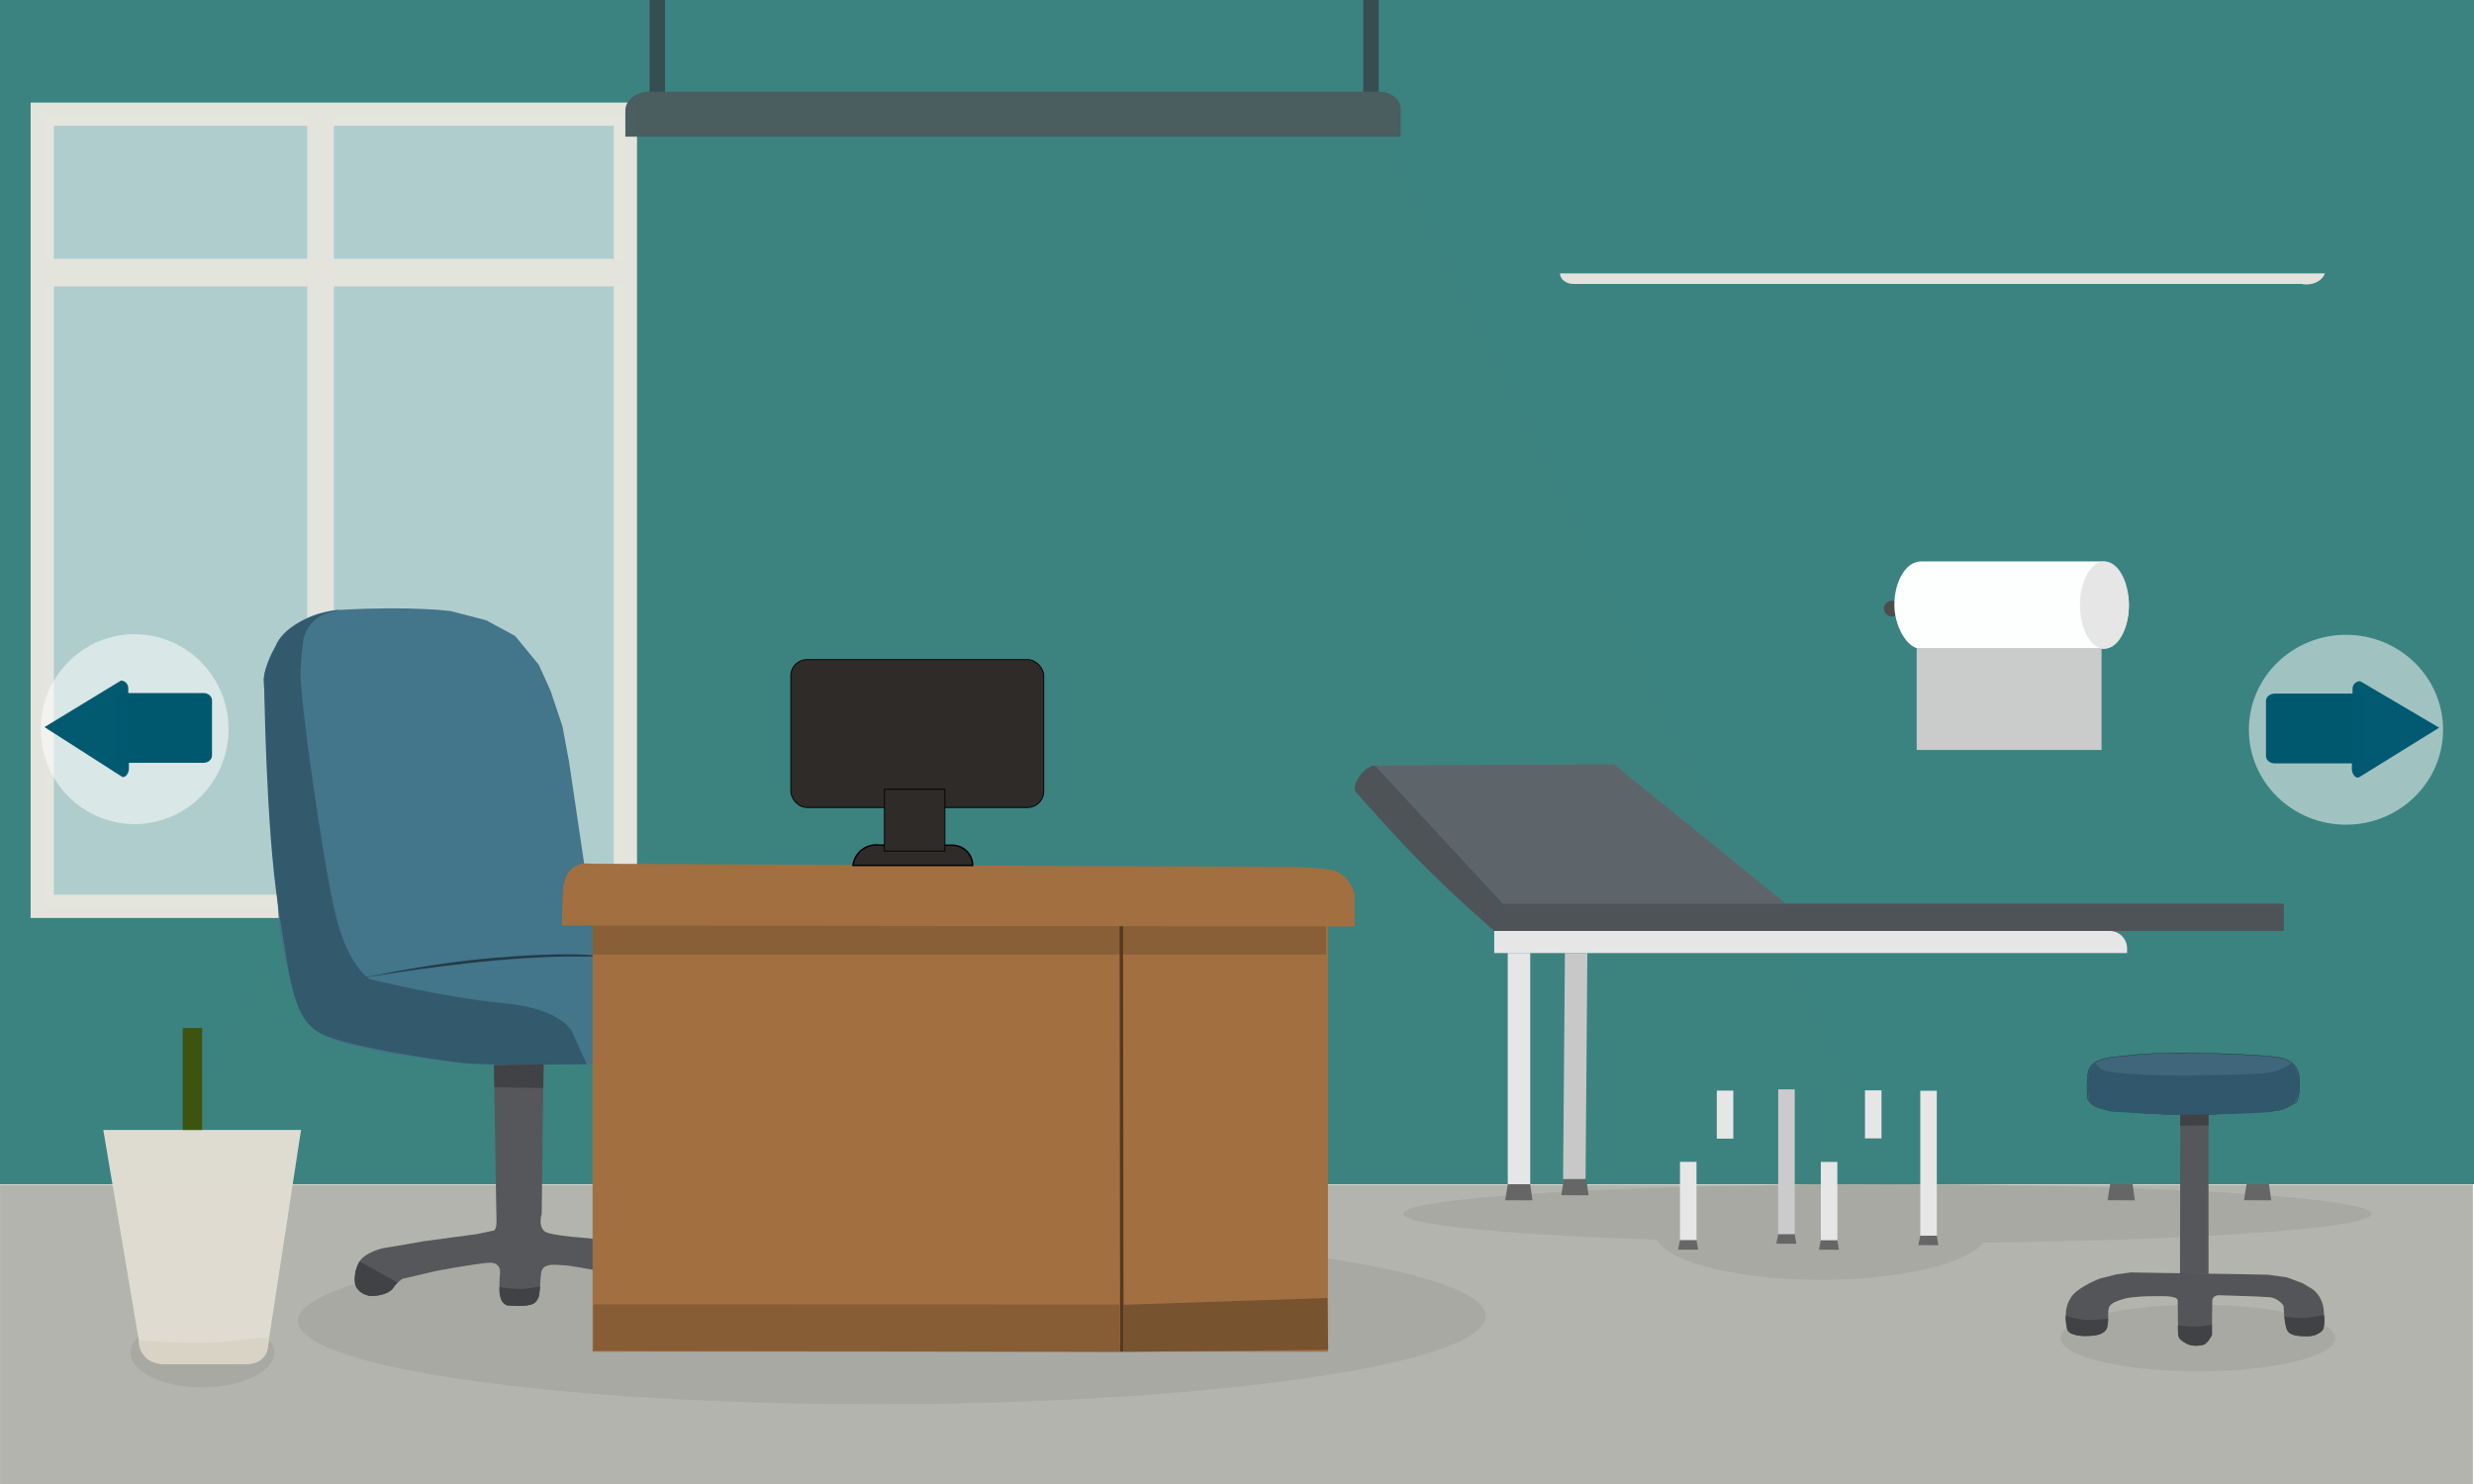 <?xml version="1.0" encoding="UTF-8" standalone="no"?>
<!-- Created with Inkscape (http://www.inkscape.org/) -->

<svg
   width="500mm"
   height="300mm"
   viewBox="0 0 500 300"
   version="1.1"
   id="svg1"
   xml:space="preserve"
   xmlns:xlink="http://www.w3.org/1999/xlink"
   xmlns="http://www.w3.org/2000/svg"
   xmlns:svg="http://www.w3.org/2000/svg"><defs
     id="defs1"><linearGradient
       id="swatch82"><stop
         style="stop-color:#e5e5dd;stop-opacity:1;"
         offset="0"
         id="stop82" /></linearGradient><linearGradient
       id="swatch4"><stop
         style="stop-color:#000000;stop-opacity:1;"
         offset="0"
         id="stop4" /></linearGradient><linearGradient
       id="swatch162"><stop
         style="stop-color:#000000;stop-opacity:1;"
         offset="0"
         id="stop162" /></linearGradient><linearGradient
       id="swatch161"><stop
         style="stop-color:#000000;stop-opacity:1;"
         offset="0"
         id="stop161" /></linearGradient><linearGradient
       id="swatch160"><stop
         style="stop-color:#000000;stop-opacity:1;"
         offset="0"
         id="stop160" /></linearGradient><linearGradient
       id="swatch159"><stop
         style="stop-color:#000000;stop-opacity:1;"
         offset="0"
         id="stop159" /></linearGradient><linearGradient
       id="swatch141"><stop
         style="stop-color:#000000;stop-opacity:1;"
         offset="0"
         id="stop141" /></linearGradient><linearGradient
       id="swatch138"><stop
         style="stop-color:#000000;stop-opacity:1;"
         offset="0"
         id="stop138" /></linearGradient><linearGradient
       id="swatch137"><stop
         style="stop-color:#000000;stop-opacity:1;"
         offset="0"
         id="stop137" /></linearGradient><linearGradient
       id="swatch69"><stop
         style="stop-color:#030202;stop-opacity:1;"
         offset="0"
         id="stop69" /></linearGradient><linearGradient
       id="swatch35"><stop
         style="stop-color:#000000;stop-opacity:1;"
         offset="0"
         id="stop35" /></linearGradient><linearGradient
       id="swatch34"><stop
         style="stop-color:#000000;stop-opacity:1;"
         offset="0"
         id="stop34" /></linearGradient><linearGradient
       id="swatch33"><stop
         style="stop-color:#000000;stop-opacity:1;"
         offset="0"
         id="stop33" /></linearGradient><linearGradient
       id="swatch32"><stop
         style="stop-color:#000000;stop-opacity:1;"
         offset="0"
         id="stop32" /></linearGradient><linearGradient
       id="swatch31"><stop
         style="stop-color:#000000;stop-opacity:1;"
         offset="0"
         id="stop31" /></linearGradient><linearGradient
       id="swatch30"><stop
         style="stop-color:#000000;stop-opacity:1;"
         offset="0"
         id="stop30" /></linearGradient><linearGradient
       id="swatch29"><stop
         style="stop-color:#000000;stop-opacity:1;"
         offset="0"
         id="stop29" /></linearGradient><linearGradient
       id="swatch28"><stop
         style="stop-color:#000000;stop-opacity:1;"
         offset="0"
         id="stop28" /></linearGradient><linearGradient
       id="swatch27"><stop
         style="stop-color:#000000;stop-opacity:1;"
         offset="0"
         id="stop27" /></linearGradient><linearGradient
       id="swatch24"><stop
         style="stop-color:#b17b4c;stop-opacity:1;"
         offset="0"
         id="stop24" /></linearGradient><linearGradient
       id="swatch18"><stop
         style="stop-color:#000000;stop-opacity:1;"
         offset="0"
         id="stop18" /></linearGradient><linearGradient
       id="swatch17"><stop
         style="stop-color:#000000;stop-opacity:1;"
         offset="0"
         id="stop17" /></linearGradient><linearGradient
       id="swatch16"><stop
         style="stop-color:#000000;stop-opacity:1;"
         offset="0"
         id="stop16" /></linearGradient><linearGradient
       id="swatch15"><stop
         style="stop-color:#000000;stop-opacity:1;"
         offset="0"
         id="stop15" /></linearGradient><linearGradient
       id="swatch14"><stop
         style="stop-color:#000000;stop-opacity:1;"
         offset="0"
         id="stop14" /></linearGradient><linearGradient
       id="swatch13"><stop
         style="stop-color:#000000;stop-opacity:1;"
         offset="0"
         id="stop13" /></linearGradient><linearGradient
       id="swatch11"><stop
         style="stop-color:#000000;stop-opacity:1;"
         offset="0"
         id="stop11" /></linearGradient><linearGradient
       id="swatch12"><stop
         style="stop-color:#3f677b;stop-opacity:1;"
         offset="0"
         id="stop12" /></linearGradient><filter
       style="color-interpolation-filters:sRGB"
       id="filter23"
       x="-0"
       y="-0"
       width="1"
       height="1"><feGaussianBlur
         stdDeviation="0.005"
         id="feGaussianBlur23" /></filter><linearGradient
       xlink:href="#swatch159"
       id="linearGradient159"
       x1="159.822"
       y1="148.291"
       x2="210.949"
       y2="148.291"
       gradientUnits="userSpaceOnUse" /><linearGradient
       xlink:href="#swatch160"
       id="linearGradient160"
       x1="178.748"
       y1="165.802"
       x2="190.971"
       y2="165.802"
       gradientUnits="userSpaceOnUse" /><linearGradient
       xlink:href="#swatch4"
       id="linearGradient4"
       x1="172.399"
       y1="172.874"
       x2="196.582"
       y2="172.874"
       gradientUnits="userSpaceOnUse" /><linearGradient
       xlink:href="#swatch82"
       id="linearGradient82"
       x1="8.539"
       y1="103.154"
       x2="126.394"
       y2="103.154"
       gradientUnits="userSpaceOnUse" /><filter
       style="color-interpolation-filters:sRGB"
       id="filter80"
       x="-0.009"
       y="-0.014"
       width="1.017"
       height="1.028"><feGaussianBlur
         stdDeviation="1.591"
         id="feGaussianBlur80" /></filter></defs><g
     id="layer1"><rect
       style="opacity:1;fill:#3b8380;fill-opacity:1;stroke:none;stroke-width:1.009;stroke-linecap:round;stroke-dasharray:none;stroke-opacity:1"
       id="rect21"
       width="500.001"
       height="239.398"
       x="0"
       y="-0.001" /><g
       id="g84"><rect
         style="opacity:0.99;fill:#b2cecf;fill-opacity:1;stroke:url(#linearGradient82);stroke-width:4.7;stroke-dasharray:none"
         id="rect82"
         width="117.855"
         height="160.144"
         x="8.539"
         y="23.082" /><rect
         style="opacity:0.99;fill:#e4e4dc;fill-opacity:1;stroke:none;stroke-width:4.7;stroke-dasharray:none"
         id="rect83"
         width="117.855"
         height="5.588"
         x="8.539"
         y="52.31" /><rect
         style="opacity:0.99;fill:#e4e4dc;fill-opacity:1;stroke:none;stroke-width:4.7;stroke-dasharray:none"
         id="rect84"
         width="5.358"
         height="160.144"
         x="62.108"
         y="23.082" /></g><g
       id="g81"
       transform="matrix(1.285,0,0,1,-60.154,-9.2944421e-4)"><rect
         style="opacity:0.99;fill:#374e50;fill-opacity:1;stroke:none;stroke-width:0.244;stroke-dasharray:none"
         id="rect78"
         width="2.432"
         height="18.663"
         x="148.979"
         y="0" /><path
         style="opacity:0.056;fill:#ffffff;fill-opacity:1;stroke:none;stroke-width:0.418;stroke-linecap:square;stroke-linejoin:round;stroke-dasharray:none;stroke-opacity:1;filter:url(#filter80)"
         d="M -21.783,303.781 112.234,34.156 281.338,33.633 426.283,304.828 Z"
         id="path80"
         transform="matrix(0.711,0,0,1.004,65.986,-5.909)" /><rect
         style="opacity:0.99;fill:#374e50;fill-opacity:1;stroke:none;stroke-width:0.244;stroke-dasharray:none"
         id="rect79"
         width="2.432"
         height="18.663"
         x="261.222"
         y="0" /><path
         style="opacity:0.99;fill:#4b5d5f;fill-opacity:1;stroke:none;stroke-width:0.3;stroke-dasharray:none"
         id="rect80"
         width="121.936"
         height="9.102"
         x="145.167"
         y="18.532"
         d="M 148.979,18.532 H 263.684 a 3.419,3.419 45 0 1 3.419,3.419 v 5.682 H 145.167 v -5.29 a 3.812,3.812 135 0 1 3.812,-3.812 z" /><path
         style="opacity:0.99;fill:#e5e4de;fill-opacity:1;stroke:none;stroke-width:0.3;stroke-dasharray:none"
         id="rect81"
         width="120.29"
         height="2.134"
         x="146.087"
         y="27.634"
         d="m 146.087,27.634 h 120.29 a 3.01,3.01 149.91 0 1 -3.683,2.134 l -114.473,0 a 2.134,2.134 45 0 1 -2.134,-2.134 z" /></g><g
       id="g29"
       transform="matrix(1,0,0,1.03,6.311,-238.231)"
       style="fill:#b3b4ae;fill-opacity:1"><rect
         style="opacity:1;fill:#b3b4ae;fill-opacity:1;stroke:none;stroke-width:0.987;stroke-linecap:round;stroke-dasharray:none;stroke-opacity:1"
         id="rect1"
         width="499.762"
         height="58.823"
         x="-6.305"
         y="463.801" /></g><g
       id="g25"
       transform="translate(16.623,-13.485)"><ellipse
         style="opacity:0.99;fill:#a0a19a;fill-opacity:0.558;stroke:none;stroke-width:10.228;stroke-dasharray:none"
         id="ellipse84"
         cx="243.907"
         cy="290.869"
         rx="119.94"
         ry="18.062"
         transform="matrix(1,0.002,-0.276,0.961,0,0)" /><path
         style="opacity:1;fill:#56575a;fill-opacity:1;stroke:none;stroke-width:1.033;stroke-linecap:round;stroke-linejoin:round;stroke-dasharray:none;stroke-opacity:0.963"
         d="m 83.191,228.562 10.037,0.095 -0.372,30.207 c 0,0 -1.022,3.22 1.301,3.882 2.323,0.663 8.085,1.042 8.085,1.042 l 10.409,1.515 c 0,0 6.691,1.704 7.9,2.841 1.208,1.136 1.696,2.675 1.464,4.119 -0.232,1.444 -1.046,2.509 -2.3,2.912 -1.255,0.402 -3.694,-0.095 -3.694,-0.095 0,0 -0.72,-0.118 -1.394,-0.758 -0.674,-0.639 -0.906,-1.704 -1.603,-2.036 -0.697,-0.331 -4.624,-1.184 -4.624,-1.184 0,0 -9.363,-1.704 -10.572,-1.799 -1.208,-0.095 -2.788,-0.213 -3.415,-0.071 -0.627,0.142 -1.441,0.331 -1.65,1.491 -0.209,1.16 -0.232,2.793 -0.232,2.793 l -0.186,1.776 c 0,0 -0.232,1.562 -1.743,1.965 -1.51,0.402 -4.74,0.118 -4.74,0.118 0,0 -1.557,-0.379 -1.557,-3.078 0,-2.699 0.139,-3.551 0.139,-3.551 0,0 0.209,-2.107 -2.207,-1.989 -2.416,0.118 -10.711,1.657 -10.711,1.657 l -6.854,1.61 c 0,0 -1.208,0.805 -1.882,1.894 -0.674,1.089 -3.439,1.823 -5.042,1.468 -1.603,-0.355 -2.649,-1.586 -2.695,-2.959 -0.046,-1.373 0.349,-3.22 1.278,-4.332 0.929,-1.113 3.415,-2.154 4.972,-2.367 1.557,-0.213 7.76,-1.326 7.76,-1.326 l 10.781,-1.444 3.09,-0.663 c 0,0 0.86,0.213 0.79,-2.107 -0.07,-2.32 -0.139,-8.025 -0.139,-8.025"
         id="path36" /><path
         style="opacity:1;fill:#414245;fill-opacity:1;stroke:none;stroke-width:0.4;stroke-linecap:round;stroke-linejoin:round;stroke-dasharray:none;stroke-opacity:1"
         d="m 100.941,260.177 c 0,0 3.369,0.627 5.785,0.267 2.416,-0.36 2.44,-0.349 2.44,-0.349 l -0.209,1.801 c 0,0 -0.418,1.429 -1.278,1.708 -0.86,0.279 -1.336,0.372 -2.358,0.395 -1.022,0.023 -2.823,-0.105 -2.823,-0.105 0,0 -0.976,-0.372 -1.22,-1.197 -0.244,-0.825 -0.337,-1.452 -0.337,-2.521 z"
         id="path65"
         transform="translate(-16.623,13.485)" /><path
         style="opacity:1;fill:#414245;fill-opacity:1;stroke:none;stroke-width:0.4;stroke-linecap:round;stroke-linejoin:round;stroke-dasharray:none;stroke-opacity:1"
         d="m 130.529,259.776 c 0,0 3.729,-0.805 4.863,-2.086 1.134,-1.281 2.004,-2.826 2.004,-2.826 0,0 1.166,1.364 1.265,2.579 0.099,1.216 -0.246,2.777 -0.756,3.204 -0.509,0.427 -1.216,1.084 -1.971,1.15 -0.756,0.066 -2.514,0 -3.154,-0.181 -0.641,-0.181 -1.495,-0.559 -1.906,-1.216 -0.411,-0.657 -0.345,-0.624 -0.345,-0.624 z"
         id="path67"
         transform="translate(-16.623,13.485)" /><path
         style="opacity:1;fill:#414245;fill-opacity:1;stroke:none;stroke-width:0.4;stroke-linecap:round;stroke-linejoin:round;stroke-dasharray:none;stroke-opacity:1"
         d="m 72.711,255.007 7.667,4.287 -0.383,0.36 c 0,0 -0.465,0.592 -0.592,0.813 -0.128,0.221 -0.825,0.743 -1.104,0.86 -0.279,0.116 -0.964,0.372 -1.208,0.418 -0.244,0.046 -1.812,0.418 -2.718,0.163 -0.906,-0.256 -1.87,-0.778 -2.405,-1.777 -0.534,-0.999 -0.151,-3.195 0.012,-3.555 0.163,-0.36 0.465,-1.359 0.732,-1.568 z"
         id="path63"
         transform="translate(-16.623,13.485)" /><path
         style="opacity:1;fill:#414245;fill-opacity:1;stroke:none;stroke-width:0.409;stroke-linecap:round;stroke-linejoin:round;stroke-dasharray:none;stroke-opacity:1"
         d="m 99.807,215.073 0.115,4.725 9.881,0.154 0.075,-4.879 z"
         id="path62"
         transform="translate(-16.623,13.485)" /><path
         style="opacity:1;fill:#43758b;fill-opacity:1;fill-rule:nonzero;stroke:none;stroke-width:1;stroke-linecap:round;stroke-dasharray:none;stroke-opacity:1"
         d="m 39.674,200.865 -3.058,-48.952 c 0,0 1.378,-12.947 15.431,-13.728 14.053,-0.781 21.6,0.26 21.6,0.26 l 7.026,1.822 5.725,3.123 4.684,5.725 2.342,5.205 2.342,7.026 1.301,7.026 5.725,38.775 20.298,0.52 7.287,0.781 4.164,1.301 2.109,0.702 c 0,0 7.216,4.098 1.794,12.831 -3.216,5.18 -32.79,5.205 -32.79,5.205 l -23.682,0.26 -9.141,-0.651 -12.524,-1.822 -9.661,-2.31 c 0,0 -8.419,-2.429 -10.974,-23.101 z"
         id="path4"
         transform="matrix(1.021,0,0,1.016,-0.731,-3.638)" /><path
         style="opacity:1;mix-blend-mode:normal;fill:#33596c;fill-opacity:1;stroke:none;stroke-width:1;stroke-linecap:round;stroke-dasharray:none;stroke-opacity:1;filter:url(#filter23)"
         d="m 101.951,228.628 -3.061,-6.777 c 0,0 -2.342,-4.554 -13.923,-5.595 -11.581,-1.041 -26.804,-4.814 -26.804,-4.814 0,0 -4.554,-2.342 -7.156,-13.793 -2.602,-11.45 -7.157,-43.85 -6.896,-48.664 0.26,-4.814 0.651,-6.506 0.651,-6.506 0,0 0.898,-4.506 6.102,-5.416 5.205,-0.911 -9.661,0.052 -12.003,7.599 -2.342,7.547 -2.097,6.209 -2.097,6.209 0,0 0.285,29.761 2.888,46.156 2.602,16.395 3.014,23.34 9.78,25.942 6.766,2.602 23.218,4.888 27.381,5.408 4.164,0.52 25.139,0.251 25.139,0.251 z"
         id="path23" /><path
         style="opacity:1;fill:#1e353e;fill-opacity:0.896;fill-rule:nonzero;stroke:none;stroke-width:0.49;stroke-linecap:round;stroke-dasharray:none;stroke-opacity:1"
         d="m 104.219,206.785 c 0.002,-0.023 -0.291,-0.163 -1.99,-0.269 -1.812,-0.114 -5.291,-0.188 -10.332,0.032 -5.14,0.224 -11.515,0.71 -18.757,1.723 -6.54,0.915 -12.674,2.124 -16.945,2.997 4.575,-0.813 10.185,-1.667 17.009,-2.511 7.348,-0.908 13.483,-1.462 18.716,-1.719 5.03,-0.247 8.486,-0.208 10.297,-0.194 1.693,0.013 1.998,-0.014 2.002,-0.058 z"
         id="path5" /><path
         style="opacity:1;fill:#33596c;fill-opacity:1;stroke:none;stroke-width:0.4;stroke-linecap:round;stroke-linejoin:round;stroke-dasharray:none;stroke-opacity:1"
         d="m 39.039,144.244 c 0,0 -2.284,4.009 -2.3,6.473 -0.016,2.464 0.082,2.382 0.082,2.382 z"
         id="path60" /></g><g
       id="g30"
       transform="matrix(0.777,0,0,1.008,18.253,-2.181)"><rect
         style="opacity:1;fill:#a26f40;fill-opacity:1;stroke:none;stroke-width:1;stroke-linecap:round;stroke-dasharray:none;stroke-opacity:1"
         id="rect2"
         width="191.274"
         height="86.659"
         x="130.639"
         y="186.589" /><rect
         style="opacity:1;fill:#885f36;fill-opacity:1;stroke:none;stroke-width:1.001;stroke-linecap:round;stroke-dasharray:none;stroke-opacity:1"
         id="rect3"
         width="190.806"
         height="6.485"
         x="130.612"
         y="187.12" /><path
         style="opacity:1;fill:#a26f40;fill-opacity:1;stroke:none;stroke-width:1.068;stroke-linecap:round;stroke-linejoin:round;stroke-dasharray:none;stroke-opacity:0.963"
         d="m 122.677,187.784 206.204,0.185 v -6.293 c 0,0 -1.118,-4.442 -6.406,-5.09 -5.287,-0.648 -14.642,-0.555 -14.642,-0.555 l -177.633,-0.648 c 0,0 -6.94,-1.041 -7.27,5.553 -0.33,6.594 -0.254,6.849 -0.254,6.849 z"
         id="path37" /><path
         style="opacity:1;fill:#000000;fill-opacity:1;stroke:#543a21;stroke-width:0.891;stroke-linecap:square;stroke-dasharray:none;stroke-opacity:1"
         d="m 268.169,188.367 0.134,84.436"
         id="path3" /><path
         style="opacity:1;fill:#785330;fill-opacity:1;stroke:none;stroke-width:0.4;stroke-linecap:round;stroke-linejoin:round;stroke-dasharray:none;stroke-opacity:1"
         d="m 270.237,258.992 48.536,-1.371 0.186,10.409 -48.652,0.441 z"
         id="path78"
         transform="matrix(1.094,0,0,0.996,-26.96,5.885)" /><path
         style="opacity:1;fill:#875d35;fill-opacity:1;stroke:none;stroke-width:0.4;stroke-linecap:round;stroke-linejoin:round;stroke-dasharray:none;stroke-opacity:1"
         d="m 144.238,258.922 125.197,0.035 0.035,9.526 -125.232,-0.267 z"
         id="path77"
         transform="matrix(1.094,0,0,0.996,-26.96,5.885)" /></g><g
       id="g158"><g
         id="rect156" /><path
         style="fill:#2e2b28;fill-opacity:0.998;stroke:url(#linearGradient4);stroke-width:0.3;stroke-dasharray:none"
         d="m 177.698,170.841 14.768,0.028 a 4.124,4.124 44.724 0 1 4.116,4.077 h -24.183 a 4.735,4.735 142.239 0 1 5.299,-4.105 z"
         id="path1" /><rect
         style="fill:#2e2b28;fill-opacity:0.998;stroke:url(#linearGradient159);stroke-width:0.179;stroke-dasharray:none"
         id="rect158"
         width="51.127"
         height="29.897"
         x="159.822"
         y="133.342"
         ry="3.286"
         rx="3.286" /><rect
         style="fill:#2e2b28;fill-opacity:0.998;stroke:url(#linearGradient160);stroke-width:0.172;stroke-dasharray:none"
         id="rect157"
         width="12.223"
         height="12.486"
         x="178.748"
         y="159.559" /></g><g
       id="g82"><ellipse
         style="opacity:0.99;fill:#a0a19a;fill-opacity:0.558;stroke:none;stroke-width:3.78;stroke-dasharray:none"
         id="path85"
         cx="40.893"
         cy="273.443"
         rx="14.518"
         ry="7.029" /><path
         id="rect12"
         d="m 20.877,228.43 h 39.964 l -6.691,43.618 c 4e-6,2.042 -1.871,3.698 -4.18,3.698 H 33.042 c -2.715,0 -4.916,-1.947 -4.916,-4.349 z"
         style="opacity:0.99;fill:#e0dcd1;fill-opacity:1;stroke:none;stroke-width:0.282;stroke-dasharray:none" /><path
         style="opacity:0.99;fill:#3d5410;fill-opacity:1;stroke:none;stroke-width:0.3;stroke-dasharray:none"
         id="rect59"
         width="9.66"
         height="16.363"
         x="14.655"
         y="196.426"
         ry="0"
         rx="0"
         d="m 24.315,196.426 a 11.893,11.893 125.056 0 1 -9.66,16.363 l 0,-4.83 a 10.638,10.638 129.95 0 1 9.66,-11.533 z"
         transform="matrix(1,0,0,1.53,23.788,-121.403)" /><rect
         style="opacity:0.99;fill:#3d5410;fill-opacity:1;stroke:none;stroke-width:0.383;stroke-dasharray:none"
         id="rect61"
         width="3.927"
         height="20.611"
         x="36.933"
         y="207.819" /><path
         style="opacity:0.99;fill:#3d5410;fill-opacity:1;stroke:none;stroke-width:0.3;stroke-dasharray:none"
         id="path61"
         width="9.66"
         height="16.363"
         x="14.655"
         y="196.426"
         ry="0"
         rx="0"
         d="m 24.315,196.426 a 11.893,11.893 125.056 0 1 -9.66,16.363 l 0,-4.83 a 10.638,10.638 129.95 0 1 9.66,-11.533 z"
         transform="matrix(-1.217,0,0,1.53,57.617,-117.774)" /><path
         style="opacity:0.99;fill:#3d5410;fill-opacity:1;stroke:none;stroke-width:0.3;stroke-dasharray:none"
         id="path64"
         width="9.66"
         height="16.363"
         x="14.655"
         y="196.426"
         ry="0"
         rx="0"
         d="m 24.315,196.426 a 11.893,11.893 125.056 0 1 -9.66,16.363 l 0,-4.83 a 10.638,10.638 129.95 0 1 9.66,-11.533 z"
         transform="matrix(1.043,0.602,-1.203,1.222,275.572,-61.002)" /><path
         style="opacity:0.99;fill:#3d5410;fill-opacity:1;stroke:none;stroke-width:0.3;stroke-dasharray:none"
         id="path66"
         width="9.66"
         height="16.363"
         x="14.655"
         y="196.426"
         ry="0"
         rx="0"
         d="m 24.315,196.426 a 11.893,11.893 125.056 0 1 -9.66,16.363 l 0,-4.83 a 10.638,10.638 129.95 0 1 9.66,-11.533 z"
         transform="matrix(-1.299,0.664,1.064,1.282,-167.556,-74.735)" /><path
         style="opacity:0.99;fill:#35490e;fill-opacity:1;stroke:none;stroke-width:0.3;stroke-dasharray:none"
         id="path70"
         width="9.66"
         height="16.363"
         x="14.655"
         y="196.426"
         ry="0"
         rx="0"
         d="m 24.315,196.426 a 11.893,11.893 125.056 0 1 -9.66,16.363 l 0,-4.83 a 10.638,10.638 129.95 0 1 9.66,-11.533 z"
         transform="matrix(-1.14,0.664,0.933,1.282,-142.088,-74.735)" /><path
         style="opacity:0.99;fill:#35490e;fill-opacity:1;stroke:none;stroke-width:0.3;stroke-dasharray:none"
         id="path71"
         width="9.66"
         height="16.363"
         x="14.655"
         y="196.426"
         ry="0"
         rx="0"
         d="m 24.315,196.426 a 11.893,11.893 125.056 0 1 -9.66,16.363 l 0,-4.83 a 10.638,10.638 129.95 0 1 9.66,-11.533 z"
         transform="matrix(-1.217,0,0,1.289,57.617,-66.5)" /><path
         style="opacity:0.99;fill:#35490e;fill-opacity:1;stroke:none;stroke-width:0.3;stroke-dasharray:none"
         id="path73"
         width="9.66"
         height="16.363"
         x="14.655"
         y="196.426"
         ry="0"
         rx="0"
         d="m 24.315,196.426 a 11.893,11.893 125.056 0 1 -9.66,16.363 l 0,-4.83 a 10.638,10.638 129.95 0 1 9.66,-11.533 z"
         transform="matrix(1,0,0,1.253,22.319,-58.808)" /><path
         style="opacity:0.99;fill:#35490e;fill-opacity:1;stroke:none;stroke-width:0.3;stroke-dasharray:none"
         id="path75"
         width="9.66"
         height="16.363"
         x="14.655"
         y="196.426"
         ry="0"
         rx="0"
         d="m 24.315,196.426 a 11.893,11.893 125.056 0 1 -9.66,16.363 l 0,-4.83 a 10.638,10.638 129.95 0 1 9.66,-11.533 z"
         transform="matrix(0.831,0.516,-0.958,1.048,226.673,-22.634)" /><path
         style="opacity:1;fill:#d8d3c4;fill-opacity:1;stroke:none;stroke-width:0.4;stroke-linecap:round;stroke-linejoin:round;stroke-dasharray:none;stroke-opacity:1"
         d="m 28.061,270.915 c 0,0 11.04,1.019 17.513,0.296 6.473,-0.723 8.872,-0.854 8.872,-0.854 l -0.275,1.669 c 0,0 -0.058,3.694 -4.322,3.717 -4.263,0.023 -4.949,0.023 -4.949,0.023 l -12.07,-5e-5 c 0,0 -2.691,-0.292 -3.594,-1.599 -0.904,-1.306 -1.15,-1.626 -1.175,-3.253 z"
         id="path76" /></g><g
       id="g51"
       transform="matrix(2.068,0,0,1.731,-50.481,-30.956)"><ellipse
         style="opacity:0.99;fill:#ffffff;fill-opacity:0.518;stroke-width:4.391"
         id="path1-8"
         cx="462.152"
         cy="150.963"
         rx="19.645"
         ry="19.182"
         transform="matrix(0.483,0,0,0.578,30.459,15.849)" /><path
         id="rect16-8"
         d="m 246.715,98.887 h 8.071 c 0.472,10e-7 0.854,0.382 0.854,0.854 v 6.441 c 0,0.472 -0.382,0.854 -0.854,0.854 h -8.071 c -0.472,0 -0.854,-0.382 -0.854,-0.854 v -6.441 c 0,-0.472 0.382,-0.854 0.854,-0.854 z"
         style="color:#000000;font-style:normal;font-variant:normal;font-weight:normal;font-stretch:normal;font-size:medium;line-height:normal;font-family:sans-serif;font-variant-ligatures:normal;font-variant-position:normal;font-variant-caps:normal;font-variant-numeric:normal;font-variant-alternates:normal;font-variant-east-asian:normal;font-feature-settings:normal;font-variation-settings:normal;text-indent:0;text-align:start;text-decoration-line:none;text-decoration-style:solid;text-decoration-color:#000000;letter-spacing:normal;word-spacing:normal;text-transform:none;writing-mode:lr-tb;direction:ltr;text-orientation:mixed;dominant-baseline:auto;baseline-shift:baseline;text-anchor:start;white-space:normal;shape-padding:0;shape-margin:0;inline-size:0;clip-rule:nonzero;display:inline;overflow:visible;visibility:visible;isolation:auto;mix-blend-mode:normal;color-interpolation:sRGB;color-interpolation-filters:linearRGB;solid-color:#000000;solid-opacity:1;vector-effect:none;fill:#00586f;fill-opacity:1;fill-rule:nonzero;stroke:none;stroke-linecap:butt;stroke-linejoin:miter;stroke-miterlimit:4;stroke-dasharray:none;stroke-dashoffset:0;stroke-opacity:1;-inkscape-stroke:none;color-rendering:auto;image-rendering:auto;shape-rendering:auto;text-rendering:auto;enable-background:accumulate;stop-color:#000000;stop-opacity:1" /><path
         id="rect43"
         style="opacity:0.99;fill:#015970;fill-opacity:1;stroke-width:4.7"
         d="m 254.803,84.97 c 7e-5,4.97e-4 -1.8e-4,8.53e-4 0,0.002 3.6e-4,-5.4e-5 9.9e-4,-4.15e-4 10e-4,-5.17e-4 -3.3e-4,-3.2e-4 -8.6e-4,-8.53e-4 -10e-4,-0.001 z m 0.003,0.011 -4.72,8.339 c 0,0.436 0.353,0.789 0.789,0.789 h 8.316 c 0.436,3e-6 1.018,-0.418 0.789,-0.789 l -5.171,-8.336 c -4.6e-4,-1.79e-4 -0.002,-0.001 -0.003,-0.002 z"
         transform="matrix(-0.008,1.133,-0.931,-0.01,343.943,-184.981)" /></g><g
       id="g51-1"
       transform="matrix(-2,0,0,1.731,534.566,-31.071)"><ellipse
         style="opacity:0.99;fill:#ffffff;fill-opacity:0.518;stroke-width:4.391"
         id="path1-7"
         cx="462.152"
         cy="150.963"
         rx="19.645"
         ry="19.182"
         transform="matrix(0.483,0,0,0.578,30.459,15.849)" /><path
         id="rect16-1"
         d="m 246.715,98.887 h 8.071 c 0.472,10e-7 0.854,0.382 0.854,0.854 v 6.441 c 0,0.472 -0.382,0.854 -0.854,0.854 h -8.071 c -0.472,0 -0.854,-0.382 -0.854,-0.854 v -6.441 c 0,-0.472 0.382,-0.854 0.854,-0.854 z"
         style="color:#000000;font-style:normal;font-variant:normal;font-weight:normal;font-stretch:normal;font-size:medium;line-height:normal;font-family:sans-serif;font-variant-ligatures:normal;font-variant-position:normal;font-variant-caps:normal;font-variant-numeric:normal;font-variant-alternates:normal;font-variant-east-asian:normal;font-feature-settings:normal;font-variation-settings:normal;text-indent:0;text-align:start;text-decoration-line:none;text-decoration-style:solid;text-decoration-color:#000000;letter-spacing:normal;word-spacing:normal;text-transform:none;writing-mode:lr-tb;direction:ltr;text-orientation:mixed;dominant-baseline:auto;baseline-shift:baseline;text-anchor:start;white-space:normal;shape-padding:0;shape-margin:0;inline-size:0;clip-rule:nonzero;display:inline;overflow:visible;visibility:visible;isolation:auto;mix-blend-mode:normal;color-interpolation:sRGB;color-interpolation-filters:linearRGB;solid-color:#000000;solid-opacity:1;vector-effect:none;fill:#00586f;fill-opacity:1;fill-rule:nonzero;stroke:none;stroke-linecap:butt;stroke-linejoin:miter;stroke-miterlimit:4;stroke-dasharray:none;stroke-dashoffset:0;stroke-opacity:1;-inkscape-stroke:none;color-rendering:auto;image-rendering:auto;shape-rendering:auto;text-rendering:auto;enable-background:accumulate;stop-color:#000000;stop-opacity:1" /><path
         id="rect43-1"
         style="opacity:0.99;fill:#015970;fill-opacity:1;stroke-width:4.7"
         d="m 254.803,84.97 c 7e-5,4.97e-4 -1.8e-4,8.53e-4 0,0.002 3.6e-4,-5.4e-5 9.9e-4,-4.15e-4 10e-4,-5.17e-4 -3.3e-4,-3.2e-4 -8.6e-4,-8.53e-4 -10e-4,-0.001 z m 0.003,0.011 -4.72,8.339 c 0,0.436 0.353,0.789 0.789,0.789 h 8.316 c 0.436,3e-6 1.018,-0.418 0.789,-0.789 l -5.171,-8.336 c -4.6e-4,-1.79e-4 -0.002,-0.001 -0.003,-0.002 z"
         transform="matrix(-0.008,1.133,-0.931,-0.01,343.943,-184.981)" /></g><g
       id="g8"
       transform="translate(49.026,-8.998)"><rect
         style="opacity:0.99;fill:#4d4d4d;stroke-width:0"
         id="rect6"
         width="3.292"
         height="3.191"
         x="331.699"
         y="130.452"
         rx="3.191"
         ry="3.191" /><rect
         style="opacity:0.99;fill:#ffffff;stroke-width:0"
         id="rect4"
         width="47.398"
         height="17.658"
         x="333.829"
         y="122.491"
         rx="5.349"
         ry="8.829" /><ellipse
         style="opacity:0.99;fill:#e6e6e6;stroke-width:0"
         id="path6"
         cx="376.282"
         cy="131.32"
         rx="4.944"
         ry="8.829" /><path
         style="opacity:0.99;fill:#4d4d4d;stroke-width:0"
         id="rect7"
         width="11.431"
         height="3.903"
         x="374.442"
         y="130.39"
         ry="0"
         rx="0"
         d="m 374.442,130.39 h 10.228 a 1.204,1.204 45 0 1 1.204,1.204 v 1.417 a 1.283,1.283 135 0 1 -1.283,1.283 h -10.149 z"
         transform="matrix(0.606,0,0,1,148.901,0)" /><rect
         style="opacity:0.99;fill:#cccccc;stroke-width:0"
         id="rect8"
         width="37.359"
         height="20.568"
         x="338.341"
         y="140.042" /></g><g
       id="g46"><ellipse
         style="opacity:1;fill:#a8a9a3;fill-opacity:1;stroke-width:0"
         id="path46"
         cx="381.44"
         cy="245.368"
         rx="97.88"
         ry="5.968" /><path
         id="rect9"
         style="opacity:0.99;fill:#5f656a;fill-opacity:1;stroke-width:0"
         d="m 277.905,154.756 48.29,-0.256 34.743,28.18 -55.883,1.438 z" /><path
         id="rect10"
         style="opacity:1;fill:#4e5357;stroke-width:0"
         d="m 277.905,154.756 c 18.027,19.496 16.022,17.327 27.149,29.362 l -3.063,4.078 c -13.58,-11.868 -19.158,-18.211 -27.861,-27.941 -1.372,-1.489 1.749,-5.54 3.774,-5.499 z" /><rect
         style="opacity:1;fill:#4e5357;fill-opacity:1;stroke-width:0"
         id="rect11"
         width="159.572"
         height="5.516"
         x="301.992"
         y="182.68" /><path
         style="opacity:1;fill:#c8c8c8;fill-opacity:1;stroke-width:0"
         id="rect22"
         width="36.625"
         height="4.222"
         x="421.154"
         y="188.195"
         ry="0"
         d="m 421.154,188.195 h 30.868 a 5.048,5.048 36.255 0 1 5.757,4.222 h -36.625 z"
         transform="matrix(0.855,0,0,1.058,66.382,-10.858)" /><path
         id="rect13"
         d="m 301.992,188.195 h 124.357 a 3.537,3.537 45 0 1 3.537,3.537 v 0.929 H 301.992 Z"
         style="fill:#e6e6e6;stroke-width:0" /><rect
         style="opacity:1;fill:#e6e6e6;fill-opacity:1;stroke-width:0"
         id="rect14"
         width="4.541"
         height="46.736"
         x="304.72"
         y="192.661"
         ry="0"
         rx="0" /><path
         id="rect15"
         style="opacity:1;fill:#666666;stroke-width:0"
         d="m 304.72,239.397 h 4.541 l 0.444,3.259 -5.502,-0.02 z" /><rect
         style="opacity:1;fill:#c8c8c8;fill-opacity:1;stroke-width:0"
         id="rect16"
         width="4.85"
         height="45.714"
         x="304.72"
         y="192.661"
         ry="7.1518734e-06"
         rx="2.375"
         transform="matrix(0.936,0,-0.008,1,32.594,3.5400391e-6)" /><path
         id="path16"
         style="opacity:1;fill:#666666;stroke-width:0"
         d="m 316.058,238.375 h 4.541 l 0.444,3.259 -5.502,-0.02 z" /><path
         style="opacity:1;fill:#e6e6e6;fill-opacity:1;stroke-width:0"
         id="rect17"
         width="4.541"
         height="51.201"
         x="427.615"
         y="188.195"
         ry="0"
         rx="0"
         d="m 427.615,188.195 h 0.075 a 4.465,4.465 45 0 1 4.465,4.465 l 0,46.736 h -4.541 z"
         transform="translate(-1.15)" /><path
         id="path22"
         style="opacity:1;fill:#666666;stroke-width:0"
         d="m 426.465,239.397 h 4.541 l 0.444,3.259 -5.502,-0.02 z" /><path
         style="opacity:1;fill:#c8c8c8;fill-opacity:1;stroke-width:0"
         id="path25"
         width="4.541"
         height="51.201"
         x="427.615"
         y="188.195"
         ry="0"
         rx="0"
         d="m 427.615,188.195 h 0.075 a 4.465,4.465 45 0 1 4.465,4.465 l 0,46.736 h -4.541 z"
         transform="translate(26.415)" /><path
         id="path27"
         style="opacity:1;fill:#666666;stroke-width:0"
         d="m 454.031,239.397 h 4.541 l 0.444,3.259 -5.502,-0.02 z" /></g><g
       id="g35"
       transform="matrix(0.751,0,0,0.678,124.943,328.63)"><ellipse
         style="opacity:0.99;fill:#a0a19a;fill-opacity:0.558;stroke:none;stroke-width:4.213;stroke-dasharray:none"
         id="path84"
         cx="422.876"
         cy="252.533"
         rx="36.968"
         ry="9.942"
         transform="translate(2.23,-338.29)" /><path
         d="m 407.046,-105.277 36.933,0.673 5.126,0.808 4.206,1.751 2.629,1.751 c 0,0 2.629,1.885 3.023,6.06 0.394,4.175 -0.133,5.967 -0.133,5.967 0,0 -1.148,1.877 -3.317,1.945 -2.169,0.067 -5.389,0.202 -6.309,-1.549 -0.92,-1.751 -1.03,-7.411 -1.03,-7.411 0,0 -1.287,-2.365 -3.936,-2.603 -2.649,-0.238 -13.522,-0.571 -13.522,-0.571 0,0 -1.673,0 -1.719,1.571 -0.046,1.571 -0.093,10.237 -0.093,10.237 0,0 -0.836,1.952 -1.905,2.666 -1.069,0.714 -3.671,0.952 -5.437,-0.333 -1.766,-1.286 -1.766,-1.476 -1.812,-3.952 -0.046,-2.476 -0.093,-8.761 -0.093,-8.761 0,0 -0.046,-1.143 -3.671,-1.143 0,0 -7.946,-0.238 -11.013,0.857 -3.067,1.095 -4.043,1.571 -3.996,4.476 0.046,2.904 0.139,5.333 -2.695,6.142 -2.835,0.809 -7.249,0.429 -8.132,-1.095 -0.883,-1.524 -0.558,-5.713 -0.558,-5.713 0,0 0.139,-3.761 2.881,-6.142 2.742,-2.381 6.273,-3.809 6.273,-3.809 l 4.415,-1.238 z"
         id="path32"
         style="fill:#d5c5a8" /><path
         style="opacity:1;fill:#56575a;fill-opacity:1;stroke:none;stroke-width:0.65;stroke-linecap:round;stroke-linejoin:round;stroke-dasharray:none;stroke-opacity:0.963"
         d="m 420.37,-152.378 -0.079,47.592 7.685,-0.033 -0.021,-47.623 z"
         id="path30" /><path
         style="opacity:1;fill:#545558;fill-opacity:1;fill-rule:nonzero;stroke:none;stroke-width:0.65;stroke-linecap:round;stroke-linejoin:round;stroke-dasharray:none;stroke-opacity:0.963"
         d="m 407.046,-104.752 36.933,0.657 5.126,0.789 4.206,1.709 2.629,1.709 c 0,0 2.629,1.84 3.023,5.914 0.394,4.074 -0.133,5.824 -0.133,5.824 0,0 -1.148,1.832 -3.317,1.898 -2.169,0.066 -5.389,0.197 -6.309,-1.511 -0.92,-1.709 -1.03,-7.233 -1.03,-7.233 0,0 -1.287,-2.308 -3.936,-2.54 -2.649,-0.232 -13.522,-0.558 -13.522,-0.558 0,0 -1.673,0 -1.719,1.533 -0.046,1.533 -0.093,9.991 -0.093,9.991 0,0 -0.836,1.905 -1.905,2.602 -1.069,0.697 -3.671,0.929 -5.437,-0.325 -1.766,-1.255 -1.766,-1.441 -1.812,-3.857 -0.046,-2.416 -0.093,-8.55 -0.093,-8.55 0,0 -0.046,-1.115 -3.671,-1.115 0,0 -7.946,-0.232 -11.013,0.836 -3.067,1.069 -4.043,1.533 -3.996,4.368 0.046,2.835 0.139,5.204 -2.695,5.994 -2.835,0.79 -7.249,0.418 -8.132,-1.069 -0.883,-1.487 -0.558,-5.576 -0.558,-5.576 0,0 0.139,-3.671 2.881,-5.994 2.742,-2.323 6.273,-3.717 6.273,-3.717 l 4.415,-1.208 z"
         id="path31"
         transform="matrix(1,0,0,1.025,0,2.053)" /><path
         d="m 401.859,-153.532 c 1.673,-0.093 14.963,1.859 29.182,0.929 14.219,-0.929 15.474,-0.418 18.169,-1.998 2.695,-1.58 2.138,-1.278 2.138,-1.278 0,0 0.79,-0.163 1.069,-3.973 0.279,-3.81 0.093,-8.364 -5.204,-9.48 -5.297,-1.115 -29.461,-1.952 -38.383,-0.929 -8.922,1.022 -7.156,0.836 -7.156,0.836 0,0 -5.39,0.558 -6.041,4.182 -0.651,3.625 -0.186,8.178 -0.186,8.178 0,0 0.744,1.952 3.067,2.695 2.323,0.744 3.346,0.836 3.346,0.836 z"
         id="path34"
         style="fill:#3f667a;fill-opacity:1" /><path
         style="opacity:1;fill:#000000;fill-opacity:1;fill-rule:nonzero;stroke:none;stroke-width:0.65;stroke-linecap:round;stroke-linejoin:round;stroke-dasharray:none;stroke-opacity:0.963"
         d="m 401.861,-153.499 c 0.05,-0.003 0.113,-0.004 0.188,-0.003 0.073,9.2e-4 0.158,0.004 0.256,0.008 0.186,0.009 0.417,0.024 0.703,0.046 0.536,0.041 1.201,0.102 2.114,0.185 1.463,0.133 3.868,0.355 6.621,0.542 4.571,0.31 11.733,0.646 19.3,0.151 3.489,-0.228 6.195,-0.369 8.458,-0.482 2.09,-0.104 3.725,-0.179 4.948,-0.273 0.601,-0.046 1.121,-0.098 1.581,-0.162 0.452,-0.063 0.847,-0.139 1.211,-0.234 0.358,-0.094 0.686,-0.207 1.01,-0.348 0.319,-0.139 0.634,-0.304 0.975,-0.503 0.667,-0.391 1.14,-0.67 1.471,-0.866 0.163,-0.097 0.29,-0.173 0.39,-0.233 0.099,-0.059 0.169,-0.102 0.219,-0.133 0.025,-0.015 0.044,-0.028 0.06,-0.037 0.015,-0.01 0.026,-0.017 0.034,-0.022 0.004,-0.003 0.007,-0.005 0.01,-0.007 0.005,-0.004 0.006,-0.005 0.008,-0.007 0.004,-0.005 0.006,-0.008 0.008,-0.012 8.3e-4,-0.002 0.002,-0.006 0.002,-0.01 1.3e-4,-0.005 -6.5e-4,-0.01 -0.003,-0.016 -0.003,-0.006 -0.007,-0.01 -0.011,-0.013 -0.004,-0.003 -0.008,-0.004 -0.01,-0.004 -0.003,-6.2e-4 -0.005,-8e-4 -0.007,-8.5e-4 -0.002,-4e-5 -0.003,4e-5 -0.004,1.4e-4 -0.002,1.9e-4 -0.004,5.4e-4 -0.005,7.9e-4 -0.002,5e-4 -0.004,0.001 -0.005,0.002 -0.002,8.8e-4 -0.005,0.002 -0.007,0.003 -0.002,0.001 -0.005,0.002 -0.007,0.003 -0.005,0.002 -0.011,0.005 -0.016,0.008 -0.01,0.005 -0.019,0.01 -0.019,0.01 a 0.032,0.032 24.962 0 0 0.022,0.06 c 0.003,-6.2e-4 0.018,-0.004 0.043,-0.018 0.025,-0.013 0.059,-0.036 0.1,-0.076 0.082,-0.078 0.192,-0.221 0.309,-0.483 0.118,-0.262 0.243,-0.642 0.356,-1.194 0.114,-0.555 0.216,-1.282 0.285,-2.232 0.07,-0.96 0.11,-1.958 0.049,-2.936 -0.062,-0.991 -0.226,-1.953 -0.563,-2.828 -0.342,-0.891 -0.86,-1.685 -1.615,-2.326 -0.773,-0.656 -1.789,-1.146 -3.101,-1.423 -0.333,-0.07 -0.739,-0.139 -1.208,-0.206 -0.472,-0.068 -1.009,-0.133 -1.599,-0.197 -1.196,-0.129 -2.613,-0.249 -4.174,-0.358 -3.186,-0.222 -6.959,-0.396 -10.749,-0.504 3e-5,0 -0.107,-0.003 -0.107,-0.003 -3.822,-0.108 -7.862,-0.155 -11.536,-0.106 -1.785,0.024 -3.486,0.07 -5.024,0.144 -1.513,0.072 -2.871,0.171 -3.996,0.299 -0.243,0.028 -4.64,0.534 -4.882,0.562 -1.08,0.125 -1.701,0.198 -2.042,0.24 -0.084,0.01 -0.151,0.018 -0.204,0.025 -0.052,0.007 -0.09,0.011 -0.117,0.015 -0.013,0.002 -0.024,0.003 -0.032,0.004 -0.004,5.9e-4 -0.008,0.001 -0.011,0.002 -0.003,4.6e-4 -0.005,8.7e-4 -0.008,0.001 -0.009,0.002 -0.011,0.003 -0.012,0.003 -9.1e-4,4.1e-4 -0.002,0.001 -0.004,0.002 -0.005,0.004 -0.006,0.005 -0.008,0.008 -0.002,0.002 -0.004,0.006 -0.005,0.01 -0.001,0.005 -0.002,0.01 -7.4e-4,0.016 0.001,0.006 0.004,0.01 0.006,0.013 0.002,0.003 0.005,0.005 0.007,0.007 0.004,0.003 0.007,0.004 0.008,0.004 0.002,5.8e-4 0.003,9e-4 0.004,0.001 0.009,6.3e-4 0.011,5.4e-4 0.013,4.4e-4 0.004,-2e-4 0.009,-5.7e-4 0.014,-0.001 0.006,-4.6e-4 0.012,-0.001 0.019,-0.002 0.014,-0.001 0.03,-0.003 0.046,-0.004 0.031,-0.003 0.059,-0.006 0.059,-0.006 a 0.032,0.032 43.134 0 0 -0.007,-0.064 c -8.7e-4,9e-5 -0.337,0.035 -0.856,0.144 -0.516,0.109 -1.212,0.292 -1.93,0.59 -0.717,0.297 -1.456,0.709 -2.056,1.274 -0.301,0.283 -0.567,0.605 -0.778,0.97 -0.212,0.366 -0.368,0.775 -0.45,1.231 -0.164,0.912 -0.256,1.879 -0.304,2.811 -0.048,0.943 -0.051,1.854 -0.033,2.644 0.036,1.624 0.151,2.732 0.151,2.733 0.003,0.011 0.207,0.522 0.669,1.086 0.247,0.301 0.56,0.614 0.951,0.897 0.413,0.3 0.9,0.557 1.468,0.739 2.934,0.939 3.351,0.838 3.353,0.838 z m 0.001,-0.064 c 0.002,1.7e-4 -0.409,0.102 -3.339,-0.835 -0.562,-0.18 -1.043,-0.435 -1.45,-0.73 -0.386,-0.28 -0.696,-0.589 -0.939,-0.886 -0.456,-0.556 -0.658,-1.062 -0.657,-1.06 0.002,0.009 -0.113,-1.097 -0.149,-2.719 -0.017,-0.788 -0.015,-1.698 0.033,-2.639 0.048,-0.931 0.14,-1.895 0.303,-2.803 0.081,-0.449 0.234,-0.85 0.443,-1.21 0.208,-0.359 0.469,-0.675 0.766,-0.955 0.593,-0.558 1.323,-0.966 2.036,-1.261 0.713,-0.296 1.405,-0.478 1.918,-0.586 0.516,-0.109 0.85,-0.143 0.849,-0.143 a 0.032,0.032 30.393 0 0 -0.007,-0.064 c 3e-5,0 -0.028,0.003 -0.058,0.006 -0.015,0.002 -0.032,0.003 -0.045,0.004 -0.007,6.4e-4 -0.013,0.001 -0.019,0.002 -0.005,4.5e-4 -0.01,7.6e-4 -0.013,9.1e-4 0.008,0.002 0.011,0.003 0.015,0.006 0.002,0.001 0.004,0.003 0.007,0.007 0.003,0.003 0.005,0.008 0.006,0.013 0.001,0.006 6.8e-4,0.011 -7.5e-4,0.016 -0.001,0.004 -0.003,0.008 -0.005,0.01 -0.002,0.002 -0.003,0.004 -0.005,0.005 -0.005,0.004 -0.007,0.004 -0.007,0.005 -0.002,0.001 2.6e-4,8.2e-4 0.003,4e-4 0.003,-4.1e-4 0.006,-9e-4 0.01,-0.001 0.008,-0.001 0.018,-0.003 0.032,-0.004 0.027,-0.004 0.065,-0.008 0.117,-0.015 0.052,-0.007 0.119,-0.015 0.203,-0.025 0.341,-0.041 0.962,-0.114 2.042,-0.24 -0.156,0.018 5.038,-0.58 4.882,-0.562 1.122,-0.129 2.479,-0.227 3.991,-0.299 1.537,-0.073 3.237,-0.12 5.022,-0.144 3.673,-0.049 7.712,-0.002 11.533,0.106 2e-5,1e-5 0.107,0.003 0.107,0.003 3.79,0.108 7.561,0.282 10.747,0.504 1.561,0.109 2.977,0.229 4.172,0.357 0.59,0.064 1.126,0.129 1.597,0.196 0.468,0.067 0.873,0.135 1.204,0.205 1.304,0.275 2.309,0.761 3.073,1.409 0.746,0.633 1.258,1.418 1.597,2.3 0.333,0.867 0.497,1.822 0.558,2.809 0.061,0.974 0.021,1.969 -0.049,2.928 -0.069,0.949 -0.171,1.673 -0.284,2.224 -0.113,0.549 -0.237,0.924 -0.352,1.18 -0.115,0.256 -0.22,0.391 -0.295,0.463 -0.037,0.036 -0.067,0.055 -0.086,0.066 -0.019,0.01 -0.029,0.012 -0.026,0.011 a 0.032,0.032 24.962 0 0 0.022,0.06 c -10e-5,5e-5 0.009,-0.005 0.018,-0.01 0.005,-0.003 0.01,-0.005 0.014,-0.007 0.002,-0.001 0.004,-0.002 0.006,-0.003 -0.008,1.5e-4 -0.011,-1e-5 -0.013,-6.2e-4 -0.003,-5.9e-4 -0.006,-0.002 -0.01,-0.004 -0.004,-0.003 -0.008,-0.007 -0.011,-0.012 -0.003,-0.006 -0.004,-0.011 -0.003,-0.015 1.3e-4,-0.004 0.001,-0.008 0.002,-0.01 0.001,-0.004 0.003,-0.007 0.004,-0.008 2.6e-4,-0.001 -0.002,4.1e-4 -0.006,0.003 -0.007,0.005 -0.017,0.012 -0.032,0.021 -0.015,0.01 -0.034,0.022 -0.059,0.037 -0.05,0.031 -0.12,0.073 -0.218,0.133 -0.099,0.06 -0.227,0.136 -0.39,0.232 -0.331,0.197 -0.804,0.475 -1.471,0.866 -0.339,0.199 -0.651,0.362 -0.968,0.5 -0.321,0.14 -0.645,0.252 -1,0.345 -0.361,0.095 -0.754,0.17 -1.204,0.233 -0.458,0.064 -0.977,0.115 -1.577,0.161 -1.223,0.094 -2.856,0.169 -4.947,0.273 -2.263,0.113 -4.97,0.254 -8.459,0.482 -7.563,0.494 -14.722,0.159 -19.292,-0.151 -2.752,-0.187 -5.156,-0.408 -6.62,-0.542 -0.913,-0.083 -1.579,-0.144 -2.115,-0.185 -0.286,-0.022 -0.518,-0.037 -0.705,-0.046 -0.099,-0.005 -0.184,-0.007 -0.258,-0.008 -0.077,-9.7e-4 -0.141,2e-5 -0.193,0.003 z"
         id="path33" /><path
         style="opacity:1;fill:#31576c;fill-opacity:1;stroke:none;stroke-width:0.65;stroke-linecap:round;stroke-linejoin:round;stroke-dasharray:none;stroke-opacity:1"
         d="m 402.073,-153.192 c 0.651,-0.186 13.197,1.208 26.022,0.836 12.825,-0.372 16.078,-0.743 16.078,-0.743 0,0 3.716,-0.437 5.668,-1.924 1.952,-1.487 1.646,-1.729 1.646,-1.729 0,0 1.143,-2.109 0.958,-5.362 -0.186,-3.253 -2.091,-5.623 -2.091,-5.623 0,0 -3.113,2.835 -7.946,3.113 -4.833,0.279 -18.123,0.836 -26.952,0.558 -8.829,-0.279 -15.799,-0.929 -16.636,-2.045 -0.836,-1.115 -1.353,-1.731 -1.353,-1.731 l -1.224,1.439 c 0,0 -0.795,1.322 -0.729,5.364 0.066,4.042 0.526,4.83 0.526,4.83 0,0 1.413,1.61 2.957,2.07 1.544,0.46 3.077,0.946 3.077,0.946 z"
         id="path35" /><path
         style="opacity:1;fill:#414245;fill-opacity:1;stroke:none;stroke-width:0.4;stroke-linecap:round;stroke-linejoin:round;stroke-dasharray:none;stroke-opacity:1"
         d="m 418.152,185.944 7.59,-0.066 v 3.286 l -7.656,0.033 z"
         id="path68"
         transform="translate(2.23,-338.29)" /><path
         style="opacity:1;fill:#414245;fill-opacity:1;stroke:none;stroke-width:0.4;stroke-linecap:round;stroke-linejoin:round;stroke-dasharray:none;stroke-opacity:1"
         d="m 417.495,248.802 c 0,0 3.582,0.427 5.422,0.296 1.84,-0.131 3.746,-0.526 3.746,-0.526 v 3.056 c 0,0 -1.216,2.76 -2.366,2.99 -1.15,0.23 -3.056,0.526 -4.567,-0.46 -1.511,-0.986 -2.136,-1.38 -2.201,-3.154 -0.066,-1.774 -0.033,-2.201 -0.033,-2.201 z"
         id="path72"
         transform="translate(2.23,-338.29)" /><path
         style="opacity:1;fill:#414245;fill-opacity:1;stroke:none;stroke-width:0.4;stroke-linecap:round;stroke-linejoin:round;stroke-dasharray:none;stroke-opacity:1"
         d="m 446.148,246.14 c 0,0 4.469,0.723 6.966,0.263 2.497,-0.46 3.713,-0.69 3.713,-0.69 0,0 0.559,3.943 -0.789,4.929 -1.347,0.986 -2.366,1.511 -4.502,1.413 -2.136,-0.099 -4.14,-0.361 -4.699,-2.037 -0.559,-1.676 -0.69,-3.877 -0.69,-3.877 z"
         id="path74"
         transform="translate(2.23,-338.29)" /><path
         style="opacity:1;fill:#414245;fill-opacity:1;stroke:none;stroke-width:0.4;stroke-linecap:round;stroke-linejoin:round;stroke-dasharray:none;stroke-opacity:1"
         d="m 387.299,245.877 c 0,0 3.22,1.347 6.703,1.249 3.483,-0.099 4.699,-0.394 4.699,-0.394 0,0 0,2.793 -0.559,3.45 -0.559,0.657 -1.446,1.413 -3.089,1.61 -1.643,0.197 -4.173,0.263 -5.356,-0.263 -1.183,-0.526 -0.723,-0.033 -1.249,-0.591 -0.526,-0.559 -0.624,-0.296 -0.821,-1.446 -0.197,-1.15 -0.427,-3.023 -0.329,-3.614 z"
         id="path69"
         transform="translate(2.23,-338.29)" /></g><g
       id="g45"><ellipse
         style="opacity:1;fill:#a8a9a3;fill-opacity:1;stroke-width:0"
         id="path47"
         cx="367.993"
         cy="249.062"
         rx="33.656"
         ry="9.666" /><rect
         style="opacity:1;fill:#cbcbcb;fill-opacity:1;stroke-width:0"
         id="rect45"
         width="3.337"
         height="29.301"
         x="359.379"
         y="220.222" /><path
         style="opacity:1;fill:#5f656a;fill-opacity:1;stroke-width:0"
         id="rect27"
         width="31.804"
         height="4.739"
         x="339.527"
         y="230.133"
         d="m 342.707,230.133 h 28.623 v 4.739 h -31.804 v -1.558 a 3.18,3.18 135 0 1 3.18,-3.18 z" /><path
         style="opacity:1;fill:#51565a;fill-opacity:1;stroke-width:0"
         id="rect28"
         width="11.177"
         height="4.758"
         x="371.33"
         y="230.133"
         d="m 371.33,230.133 h 8.132 a 3.045,3.045 45 0 1 3.045,3.045 v 1.713 h -11.177 z" /><rect
         style="opacity:1;fill:#e6e6e6;fill-opacity:1;stroke-width:0"
         id="rect29"
         width="3.337"
         height="15.852"
         x="339.527"
         y="234.872" /><rect
         style="opacity:1;fill:#e6e6e6;fill-opacity:1;stroke-width:0"
         id="rect30"
         width="3.337"
         height="15.852"
         x="367.993"
         y="234.891" /><path
         id="path38"
         style="opacity:1;fill:#666666;stroke-width:0"
         d="m 339.527,250.724 h 3.343 l 0.327,1.907 -4.051,-0.012 z" /><path
         id="path39"
         style="opacity:1;fill:#666666;stroke-width:0"
         d="m 367.99,250.743 h 3.343 l 0.327,1.907 -4.051,-0.012 z" /><rect
         style="opacity:1;fill:#e6e6e6;fill-opacity:1;stroke-width:0"
         id="rect39"
         width="3.337"
         height="9.711"
         x="346.969"
         y="220.472" /><rect
         style="opacity:1;fill:#e6e6e6;fill-opacity:1;stroke-width:0"
         id="rect40"
         width="3.337"
         height="9.711"
         x="376.919"
         y="220.422" /><path
         style="opacity:1;fill:#5f656a;fill-opacity:1;stroke-width:0"
         id="rect41"
         width="40.729"
         height="3.287"
         x="339.527"
         y="217.185"
         d="m 341.431,217.185 h 38.826 v 3.287 h -40.729 v -1.383 a 1.904,1.904 135 0 1 1.904,-1.904 z"
         transform="matrix(0.817,0,0,1,69.479,0)" /><path
         style="opacity:1;fill:#51565a;fill-opacity:1;stroke-width:0"
         id="path42"
         width="11.177"
         height="4.758"
         x="371.33"
         y="230.133"
         d="m 371.33,230.133 h 8.132 a 3.045,3.045 45 0 1 3.045,3.045 v 1.713 h -11.177 z"
         transform="matrix(1,0,0,0.698,8.926,56.458)" /><rect
         style="opacity:1;fill:#e6e6e6;fill-opacity:1;stroke-width:0"
         id="rect44"
         width="3.337"
         height="29.301"
         x="388.096"
         y="220.508" /><path
         id="path44"
         style="opacity:1;fill:#666666;stroke-width:0"
         d="m 388.09,249.809 h 3.343 l 0.327,1.907 -4.051,-0.012 z" /><path
         id="path45"
         style="opacity:1;fill:#666666;stroke-width:0"
         d="m 359.376,249.523 h 3.343 l 0.327,1.907 -4.051,-0.012 z" /></g></g></svg>
